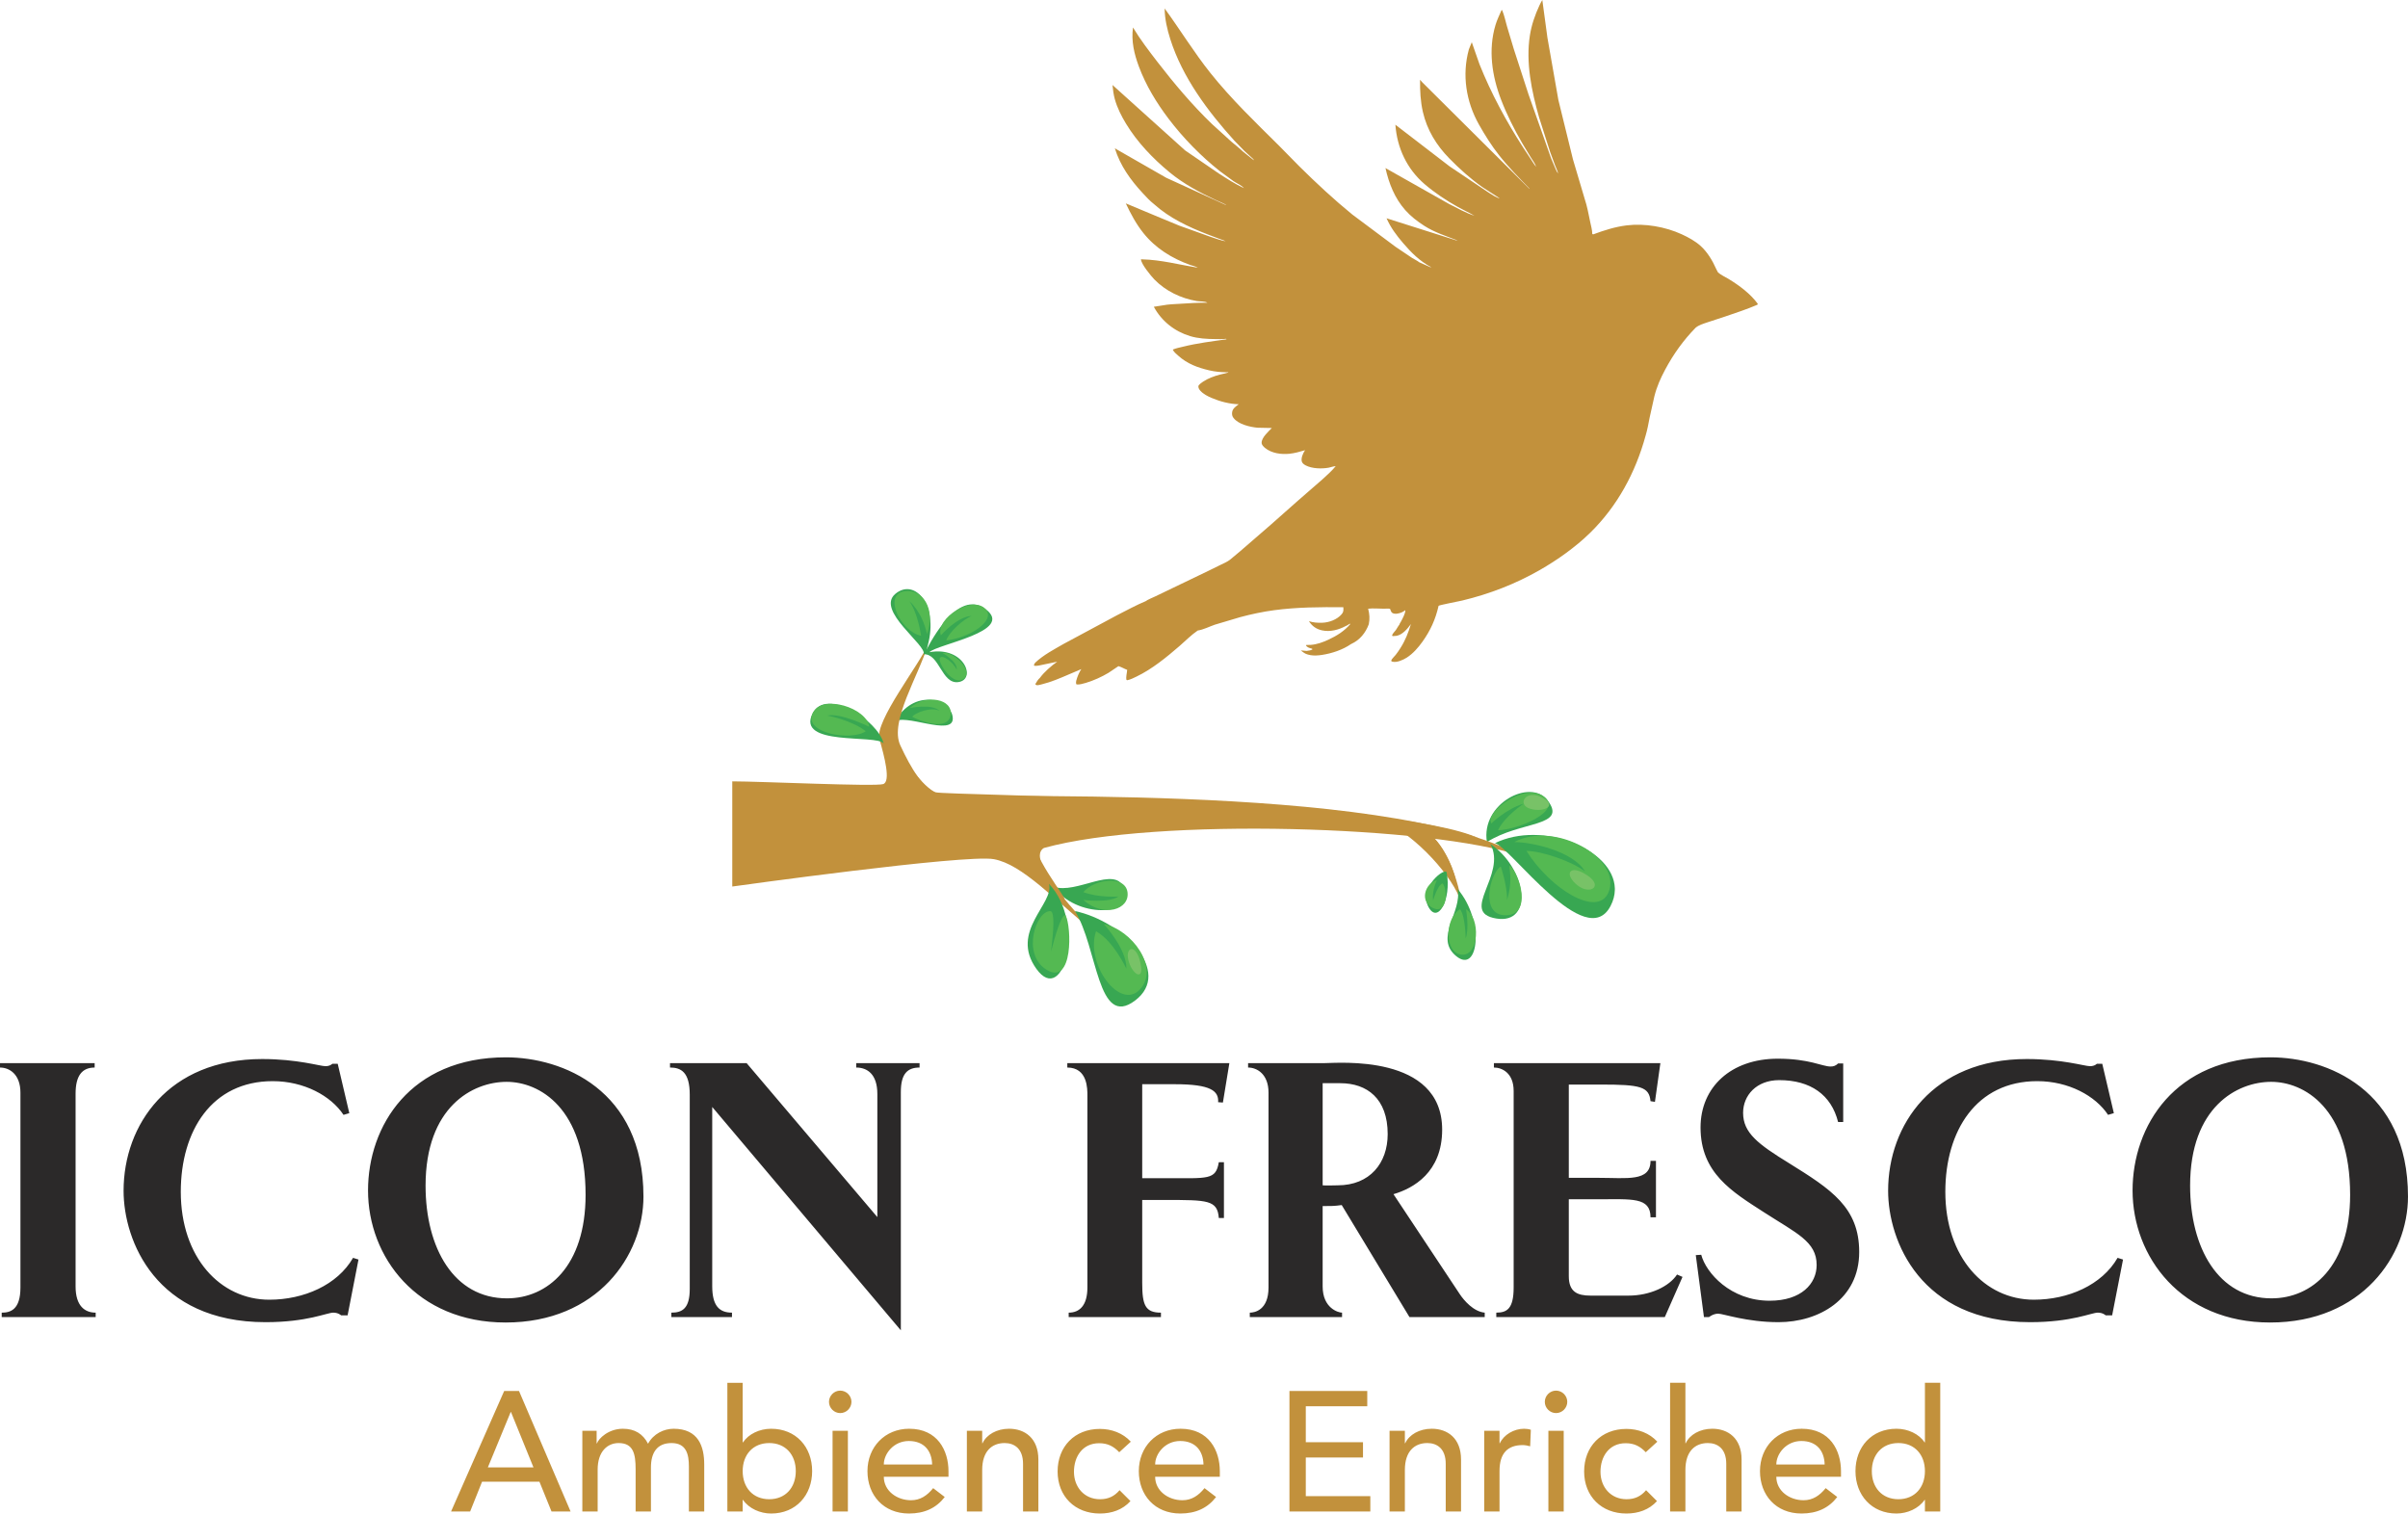 <?xml version="1.0" encoding="UTF-8"?>
<!DOCTYPE svg PUBLIC "-//W3C//DTD SVG 1.1//EN" "http://www.w3.org/Graphics/SVG/1.1/DTD/svg11.dtd">
<!-- Creator: CorelDRAW 2020 (64-Bit) -->
<svg xmlns="http://www.w3.org/2000/svg" xml:space="preserve" width="30.903mm" height="19.426mm" version="1.1" style="shape-rendering:geometricPrecision; text-rendering:geometricPrecision; image-rendering:optimizeQuality; fill-rule:evenodd; clip-rule:evenodd"
viewBox="0 0 3090.34 1942.56"
 xmlns:xlink="http://www.w3.org/1999/xlink"
 xmlns:xodm="http://www.corel.com/coreldraw/odm/2003">
 <defs>
  <style type="text/css">
   <![CDATA[
    .fil1 {fill:#C2913C;fill-rule:nonzero}
    .fil0 {fill:#2B2929;fill-rule:nonzero}
    .fil5 {fill:#78C267;fill-rule:nonzero}
    .fil4 {fill:#54B952;fill-rule:nonzero}
    .fil3 {fill:#38A752;fill-rule:nonzero}
    .fil2 {fill:#3A6DB3;fill-rule:nonzero}
   ]]>
  </style>
 </defs>
 <g id="Layer_x0020_1">
  <g id="_1943077603072">
   <path class="fil0" d="M122.79 1690.41l0 -5.67c-13.99,0 -25.78,-8.67 -25.78,-33.58l0 -247.45c0,-23.15 8.31,-33.56 24.47,-33.56l0 -5.68 -121.47 0 0 5.68c12.24,0 26.22,8.74 26.22,32.25l0 250.07c0,28.77 -13.11,32.27 -24.03,32.27l0 5.67 120.59 0zm337.3 -73.83l-6.99 -2.19c-20.1,34.96 -63.36,53.74 -107.48,53.74 -62.92,0 -113.6,-54.17 -113.6,-138.51 0,-78.2 39.75,-142 117.97,-142 40.19,0 74.71,18.8 90.87,43.26l7.44 -2.18 -14.87 -63.36 -6.98 0c0,0 -2.63,3.07 -8.75,3.07 -6.98,0 -35.82,-9.18 -81.25,-9.18 -120.16,0 -177.84,84.32 -177.84,169.08 0,64.23 41.52,168.66 182.2,168.66 53.74,0 78.65,-12.23 86.95,-12.23 6.55,0 10.05,3.49 10.05,3.49l8.3 0 13.98 -71.65zm365.7 -80.84c0,-137.19 -103.99,-178.7 -176.51,-178.7 -122.78,0 -176.96,88.26 -176.96,170.84 0,85.2 62.49,169.52 176.52,169.52 117.96,0 176.95,-86.07 176.95,-161.66zm-74.27 -2.19c0,91.76 -48.94,132.84 -100.93,132.84 -68.16,0 -104.43,-64.68 -104.43,-144.63 0,-100.92 60.3,-133.26 104,-133.26 41.93,0 101.36,33.2 101.36,145.05zm428.61 -163.4l0 -5.68 -81.27 0 0 5.68c13.99,0 27.1,8.3 27.1,34.01l0 157.94 -167.78 -197.63 -98.31 0 0 5.68c13.98,0 25.34,5.68 25.34,34.88l0 249.19c0,25.27 -9.61,30.52 -23.6,30.52l0 5.67 77.78 0 0 -5.67c-16.17,0 -25.34,-8.67 -25.34,-34.01l0 -229.98 242.06 286.7 0 -305.91c0,-22.65 7.86,-31.39 24.02,-31.39zm397.6 -5.68l-207.98 0 0 5.68c26.22,0 25.78,27.89 25.78,35.75l0 246.5c0,23.16 -10.05,32.34 -24.02,32.34l0 5.67 118.4 0 0 -5.67c-20.09,0 -24.03,-9.62 -24.03,-38.01l0 -106.62 29.71 0c54.18,0 66.85,0 68.6,23.16l6.56 0 0 -71.58 -6.56 0c-3.93,23.08 -13.55,20.46 -68.16,20.46l-30.15 0 0 -120.59 41.95 0c46.31,0 56.36,8.67 55.48,23.08l6.12 0.44 8.3 -50.61zm327.7 325.94l0 -5.67c-14.42,-1.31 -26.66,-15.73 -31.91,-23.6l-85.19 -128.45c25.34,-7.43 62.48,-27.89 62.48,-82.8 0,-97.66 -134.14,-85.42 -150.74,-85.42l-98.31 0 0 5.68c11.36,0 26.22,8.3 26.22,32.25l0 250c0,29.27 -17.91,32.34 -24.03,32.34l0 5.67 118.4 0 0 -5.67c-4.8,0 -24.9,-5.69 -24.9,-33.65l0 -103.12c11.36,0 14.86,0 24.47,-1.31l86.94 143.75 96.57 0zm-124.53 -234.84c0,37.06 -22.71,65.75 -64.23,65.75 0,0 -16.6,0.44 -19.22,0l0 -131.07 22.72 0c34.08,0 60.73,19.58 60.73,65.32zm378.37 183.29l-6.99 -3.06c-10.05,15.29 -34.52,27.09 -62.48,27.09l-48.5 0c-17.04,0 -27.96,-4.81 -27.96,-24.91l0 -98.74 37.57 0c43.26,0 67.3,-3.06 67.3,23.15l6.98 0 0 -72.45 -6.98 0c0,27.02 -30.15,21.77 -66.85,21.77l-38.02 0 0 -119.71 41.07 0c50.69,0 62.04,2.62 63.8,21.33l5.67 0.87 6.99 -49.73 -213.66 0 0 5.68c10.49,0 25.35,6.99 25.35,30.08l0 252.17c0,27.53 -8.74,32.34 -22.28,32.34l0 5.67 216.27 0 22.72 -51.55zm226.76 -31.9c0,-57.23 -35.83,-80.39 -90,-114.04 -39.77,-24.46 -58.99,-38.88 -58.99,-64.66 0,-22.29 17.04,-41.95 46.31,-41.95 40.2,0 66.85,18.8 75.6,53.75l6.55 0 0 -75.15 -6.55 0c-3.07,3.05 -6.12,3.93 -9.62,3.93 -10.92,0 -27.09,-10.05 -67.72,-10.05 -60.3,0 -99.19,36.7 -99.19,88.26 0,58.54 40.64,82.57 81.27,108.79 41.95,27.09 67.73,37.58 67.73,67.72 0,24.03 -19.66,45.88 -60.3,45.88 -50.25,0 -81.71,-35.82 -87.82,-58.98l-7 0.43 10.49 79.52 6.55 0c0,0 5.25,-4.36 11.8,-4.36 6.12,0 36.7,10.92 77.34,10.92 51.56,0 103.55,-29.27 103.55,-90.01zm338.61 9.62l-7 -2.19c-20.09,34.96 -63.35,53.74 -107.47,53.74 -62.92,0 -113.6,-54.17 -113.6,-138.51 0,-78.2 39.75,-142 117.97,-142 40.19,0 74.71,18.8 90.87,43.26l7.44 -2.18 -14.87 -63.36 -6.98 0c0,0 -2.63,3.07 -8.75,3.07 -6.98,0 -35.82,-9.18 -81.25,-9.18 -120.16,0 -177.84,84.32 -177.84,169.08 0,64.23 41.52,168.66 182.2,168.66 53.74,0 78.65,-12.23 86.95,-12.23 6.55,0 10.05,3.49 10.05,3.49l8.3 0 13.98 -71.65zm365.7 -80.84c0,-137.19 -103.99,-178.7 -176.51,-178.7 -122.78,0 -176.96,88.26 -176.96,170.84 0,85.2 62.49,169.52 176.52,169.52 117.96,0 176.95,-86.07 176.95,-161.66zm-74.27 -2.19c0,91.76 -48.94,132.84 -100.93,132.84 -68.16,0 -104.43,-64.68 -104.43,-144.63 0,-100.92 60.3,-133.26 104,-133.26 41.93,0 101.36,33.2 101.36,145.05z"/>
   <path class="fil1" d="M578.9 1939.94l24.47 0 15.3 -38.23 73.62 0 15.51 38.23 24.46 0 -66.19 -154.67 -19.01 0 -68.16 154.67zm47.19 -56.58l29.28 -71.01 0.43 0 28.84 71.01 -58.55 0zm121.25 56.58l19.66 0 0 -53.74c0,-23.38 12.67,-34.08 26.88,-34.08 19,0 21.85,13.98 21.85,33.64l0 54.18 19.66 0 0 -56.58c0,-18.35 7.42,-31.24 26.43,-31.24 19,0 22.28,14.41 22.28,30.14l0 57.68 19.67 0 0 -60.3c0,-23.16 -7.44,-45.88 -39.33,-45.88 -12.46,0 -26,6.56 -32.77,19.23 -6.55,-12.67 -17.04,-19.23 -32.33,-19.23 -18.57,0 -31.25,12.68 -33.21,18.79l-0.44 0 0 -16.16 -18.35 0 0 103.55zm186.13 0l19.66 0 0 -14.85 0.44 0c7.65,11.13 22.07,17.47 36.05,17.47 32.12,0 52.65,-23.81 52.65,-54.4 0,-31.02 -20.75,-54.4 -52.65,-54.4 -14.86,0 -29.06,6.78 -36.05,17.48l-0.44 0 0 -76.46 -19.66 0 0 165.16zm53.74 -15.73c-20.97,0 -34.08,-15.08 -34.08,-36.05 0,-20.98 13.11,-36.04 34.08,-36.04 20.97,0 34.08,15.06 34.08,36.04 0,20.97 -13.11,36.05 -34.08,36.05zm81.28 15.73l19.66 0 0 -103.55 -19.66 0 0 103.55zm-4.59 -140.7c0,7.87 6.55,14.42 14.42,14.42 7.86,0 14.41,-6.55 14.41,-14.42 0,-7.86 -6.55,-14.42 -14.41,-14.42 -7.87,0 -14.42,6.56 -14.42,14.42zm153.36 96.13l0 -6.99c0,-26.66 -13.99,-54.62 -50.46,-54.62 -31.03,0 -53.53,23.38 -53.53,54.4 0,30.81 20.53,54.4 53.3,54.4 19.89,0 34.96,-6.99 45.88,-21.19l-14.85 -11.36c-7.65,9.39 -16.38,15.51 -28.41,15.51 -18.12,0 -34.94,-12.01 -34.94,-30.15l83.01 0zm-83.01 -15.73c0,-13.77 12.66,-30.15 32.1,-30.15 19.88,0 29.5,12.9 29.94,30.15l-62.04 0zm106.6 60.3l19.66 0 0 -53.31c0,-24.03 12.46,-34.51 28.84,-34.51 12.46,0 23.59,7.2 23.59,26.64l0 61.18 19.67 0 0 -66.63c0,-27.53 -17.48,-39.55 -37.57,-39.55 -15.95,0 -29.06,7.65 -34.08,18.57l-0.45 0 0 -15.94 -19.66 0 0 103.55zm210.39 -89.57c-10.27,-11.15 -24.69,-16.39 -39.76,-16.39 -32.34,0 -54.18,22.72 -54.18,54.62 0,31.89 22.29,53.96 54.18,53.96 15.07,0 29.05,-4.59 39.32,-15.95l-13.98 -13.98c-6.56,7.65 -14.2,11.58 -25.12,11.58 -20.31,0 -33.42,-15.73 -33.42,-35.18 0,-19.44 10.92,-36.7 32.32,-36.7 10.93,0 18.57,3.93 25.79,11.58l14.85 -13.54zm114.25 45l0 -6.99c0,-26.66 -13.98,-54.62 -50.46,-54.62 -31.02,0 -53.52,23.38 -53.52,54.4 0,30.81 20.53,54.4 53.29,54.4 19.89,0 34.96,-6.99 45.88,-21.19l-14.85 -11.36c-7.65,9.39 -16.38,15.51 -28.4,15.51 -18.13,0 -34.95,-12.01 -34.95,-30.15l83.01 0zm-83.01 -15.73c0,-13.77 12.66,-30.15 32.11,-30.15 19.88,0 29.5,12.9 29.93,30.15l-62.04 0zm172.36 60.3l103.78 0 0 -19.66 -82.81 0 0 -49.6 73.41 0 0 -19.66 -73.41 0 0 -46.09 78.88 0 0 -19.66 -99.85 0 0 154.67zm128.46 0l19.66 0 0 -53.31c0,-24.03 12.46,-34.51 28.84,-34.51 12.45,0 23.59,7.2 23.59,26.64l0 61.18 19.66 0 0 -66.63c0,-27.53 -17.47,-39.55 -37.57,-39.55 -15.94,0 -29.05,7.65 -34.08,18.57l-0.44 0 0 -15.94 -19.66 0 0 103.55zm121.47 0l19.66 0 0 -52c0,-22.72 10.48,-33.2 29.71,-33.2 3.06,0 6.34,0.65 9.61,1.52l0.88 -21.18c-2.62,-0.88 -5.68,-1.32 -8.74,-1.32 -12.88,0 -25.99,7.65 -31.02,18.57l-0.44 0 0 -15.94 -19.66 0 0 103.55zm82.37 0l19.66 0 0 -103.55 -19.66 0 0 103.55zm-4.59 -140.7c0,7.87 6.55,14.42 14.41,14.42 7.87,0 14.42,-6.55 14.42,-14.42 0,-7.86 -6.55,-14.42 -14.42,-14.42 -7.86,0 -14.41,6.56 -14.41,14.42zm144.4 51.13c-10.27,-11.15 -24.69,-16.39 -39.76,-16.39 -32.33,0 -54.17,22.72 -54.17,54.62 0,31.89 22.28,53.96 54.17,53.96 15.07,0 29.06,-4.59 39.32,-15.95l-13.98 -13.98c-6.55,7.65 -14.2,11.58 -25.12,11.58 -20.31,0 -33.42,-15.73 -33.42,-35.18 0,-19.44 10.92,-36.7 32.32,-36.7 10.93,0 18.57,3.93 25.79,11.58l14.85 -13.54zm16.38 89.57l19.66 0 0 -53.31c0,-24.03 12.46,-34.51 28.84,-34.51 12.45,0 23.59,7.2 23.59,26.64l0 61.18 19.66 0 0 -66.63c0,-27.53 -17.47,-39.55 -37.57,-39.55 -15.94,0 -29.05,7.65 -34.08,18.57l-0.44 0 0 -77.55 -19.66 0 0 165.16zm219.34 -44.57l0 -6.99c0,-26.66 -13.98,-54.62 -50.46,-54.62 -31.02,0 -53.52,23.38 -53.52,54.4 0,30.81 20.53,54.4 53.29,54.4 19.89,0 34.96,-6.99 45.88,-21.19l-14.85 -11.36c-7.65,9.39 -16.38,15.51 -28.4,15.51 -18.13,0 -34.95,-12.01 -34.95,-30.15l83.01 0zm-83.01 -15.73c0,-13.77 12.66,-30.15 32.11,-30.15 19.88,0 29.5,12.9 29.93,30.15l-62.04 0zm210.38 -104.86l-19.66 0 0 76.46 -0.44 0c-6.99,-10.7 -21.19,-17.48 -36.04,-17.48 -31.9,0 -52.65,23.38 -52.65,54.4 0,30.59 20.53,54.4 52.65,54.4 13.97,0 28.39,-6.34 36.04,-17.47l0.44 0 0 14.85 19.66 0 0 -165.16zm-53.74 149.43c-20.97,0 -34.08,-15.08 -34.08,-36.05 0,-20.98 13.11,-36.04 34.08,-36.04 20.97,0 34.08,15.06 34.08,36.04 0,20.97 -13.11,36.05 -34.08,36.05z"/>
   <path class="fil2" d="M1455.73 1041.05c-16.87,11.73 -31.96,20.71 -27.8,24.46 4.16,3.76 30.67,-4.43 49.93,-20.11 -15.1,6.28 -22.13,-4.35 -22.13,-4.35z"/>
   <path class="fil3" d="M1908.28 1080.77c-8.28,-49.26 55.95,-82.49 77.9,-53.49 25.98,34.33 -34.99,25.92 -77.9,53.49z"/>
   <path class="fil3" d="M1147.99 927.24c24.04,-44.96 73.47,-30.67 74.77,-5.68 1.3,25 -64.9,-7.73 -74.77,5.68z"/>
   <path class="fil1" d="M939.77 1002.83c36.42,0 183.94,6.97 193.77,3.48 9.83,-3.49 1.58,-34.96 -4.93,-57.72 -6.5,-22.77 52.04,-96.42 62.44,-121.86 -11.7,40.17 -49.93,99.09 -35.62,129.89 14.3,30.8 29.13,54.89 48.64,62.93 19.51,8.03 574.09,-18.4 747.09,78.74 -111.86,-38.1 -467.26,-49.77 -611.46,-9.95 -28.62,17.41 70.43,113.09 70.43,113.09 -58.55,-48.2 -98.21,-92.03 -134.63,-98.72 -36.42,-6.7 -335.73,35.1 -335.73,35.1l0 -134.98z"/>
   <path class="fil1" d="M1806.76 1055.78c43.53,8.16 63.82,67.99 69.02,103.7 -10.4,-34.83 -59.57,-86.47 -94.82,-102.61l25.8 -1.09z"/>
   <path class="fil3" d="M1918.58 1082.13c60.86,-29.68 152.38,7.77 153.85,58l0 2.06c-0.14,6.71 -1.86,13.63 -5.51,20.63 -31.49,60.52 -128.56,-75.62 -148.34,-80.69z"/>
   <path class="fil3" d="M1346.16 1134.32c7.48,25.34 -50.98,60.67 -16.03,109.26 34.95,48.58 63.51,-59.65 16.03,-109.26z"/>
   <path class="fil3" d="M1912.74 1083.23c46.47,31.03 56.05,103.49 7.61,95.66 -48.45,-7.84 14,-55.97 -7.61,-95.66z"/>
   <path class="fil3" d="M1185.39 839.73c4.41,-11.67 -61.9,-56.19 -36.31,-77.57 25.58,-21.39 57.74,16.8 40.01,71.46 13.48,-25.68 44.6,-75.24 75.77,-51.87 38.37,28.77 -62.77,44.98 -71.98,55.3 44.98,-8.11 60.86,35.72 36.53,38.42 -21.06,2.34 -23.76,-36.78 -44.02,-35.74z"/>
   <path class="fil3" d="M1134.07 954.18c-7.74,-30.31 -74.04,-71.93 -91.08,-38.8 -22.11,42.97 82.01,26.69 91.08,38.8z"/>
   <path class="fil3" d="M1379.54 1169.28c61.59,13.07 125.8,78.07 77.18,114.87 -48.63,36.8 -47.84,-68.17 -77.18,-114.87z"/>
   <path class="fil3" d="M1352.27 1138.04c29,10.26 78.54,-27.79 90.15,1.54 15.09,38.16 -62.53,38.53 -90.15,-1.54z"/>
   <path class="fil3" d="M1856.63 1119.91c-1.45,-7.63 -35.96,18.63 -23.86,43.17 12.09,24.54 30.34,-8.93 23.86,-43.17z"/>
   <path class="fil3" d="M1870.56 1140.89c6.41,29.55 -30.52,62.72 -1.63,86.32 28.88,23.59 36.61,-45.65 1.63,-86.32z"/>
   <path class="fil1" d="M945.13 1008.61c-7.88,3.68 3.28,37.27 3.28,37.27l197.93 5.04c0,0 -203.63,5.37 -205.25,25.34 -0.32,3.92 62.9,18.28 81.12,18.49 74.56,0.88 214.38,-31.82 253.06,-27.53 27.33,3.02 83.21,84.99 90.27,87.08 7.05,2.09 -47.4,-61.26 -39.91,-88.24 11.48,-17.55 450.88,-28.91 573.06,10.2 -108.2,-51.28 -684.88,-55.23 -697.88,-59.38 -13,-4.15 -49.26,-46.14 -50.97,-72.92 -1.7,-26.79 19.7,-75.88 19.7,-75.88 0,0 -36.24,56.52 -32.47,76.62 3.76,20.11 19.76,63.47 16.56,66.85 -7.45,7.88 -193.07,-10.13 -208.5,-2.94z"/>
   <path class="fil1" d="M947.4 1122.52c0,0 302.92,-44.18 327.69,-43.09 24.78,1.09 43.81,36.28 43.81,36.28 0,0 -22.37,-17.89 -47.54,-20.4 -25.16,-2.51 -323.96,27.21 -323.96,27.21z"/>
   <path class="fil1" d="M1818.9 1065.64c18.83,-3.98 42.37,33.69 48.99,62.6 -14.78,-28.88 -64.82,-59.26 -48.99,-62.6z"/>
   <path class="fil1" d="M1296.82 1026.37c-43.63,-2.25 -96.47,13.35 -0.1,14.41 203.65,2.23 179.71,-5.16 0.1,-14.41z"/>
   <path class="fil4" d="M1943.28 1080.77c52.83,-28.41 140.17,22.2 120.68,65.22 -14.37,31.73 -74.14,-5.01 -104.99,-53.85 20.03,0 59.07,13.73 75.23,26.37 -15.51,-26.18 -68.27,-37.73 -90.92,-37.74z"/>
   <path class="fil4" d="M1913.91 1056.81c-8.51,-14.21 42.67,-53.03 67.4,-34.45 24.74,18.57 -32.49,42.39 -58.86,43.22 8.92,-18.38 32.87,-33.99 32.87,-33.99 -21.52,5.99 -41.41,25.22 -41.41,25.22z"/>
   <path class="fil4" d="M1926.01 1112.07c-14.12,9.09 -27.11,63.12 6.57,62.64 33.7,-0.48 18.27,-52.03 5.29,-63.65 -2.85,1.33 4.87,14.74 -3.66,43.76 0,-19.03 -8.2,-42.75 -8.2,-42.75z"/>
   <path class="fil4" d="M1844.09 1129.61c-15.45,4.14 -22.75,27.46 -4.9,35.9 17.86,8.44 19.41,-22.67 12.22,-31.76 -6.94,2.51 -12.22,22.15 -12.22,22.15 -1.62,-13.37 4.9,-26.29 4.9,-26.29z"/>
   <path class="fil4" d="M1881.41 1166.95c19.05,11.74 16.75,60.4 -5.63,58.31 -22.38,-2.08 -21.98,-46.43 -2.09,-58.31 6.91,8.17 7.31,37.42 7.31,37.42 4.87,-13.79 0.41,-37.42 0.41,-37.42z"/>
   <path class="fil4" d="M1348.48 1169.43c-18.26,-1.83 -38.55,55.44 -4.86,75.49 33.68,20.04 31.68,-55.14 23.95,-70.2 -6.5,-3.36 -18.67,46.73 -18.67,46.73 3.24,-27.94 4.86,-49.78 -0.42,-52.02z"/>
   <path class="fil4" d="M1416.68 1186.05c35.72,7.04 72.12,56.35 46.21,83.92 -25.92,27.58 -70.4,-33.59 -56.28,-74.67 22.65,12.42 38.89,47.93 38.89,47.93 0.81,-25.07 -28.82,-57.18 -28.82,-57.18z"/>
   <path class="fil4" d="M1390.3 1155.07c26.38,23.39 59.82,12.12 56.69,-10.03 -3.12,-22.15 -42.61,-16.95 -56.69,0 20.7,7.52 45.05,5.6 45.05,5.6 -11.77,8.6 -45.05,4.43 -45.05,4.43z"/>
   <path class="fil4" d="M1207.38 815.49c-6.89,-22.39 40.68,-52.02 57.48,-33.74 13.51,14.7 -19.74,36.54 -50.47,40.24 2.91,-10.03 21.73,-27.34 32.7,-31.43 -18.25,0.33 -39.71,24.93 -39.71,24.93z"/>
   <path class="fil4" d="M1160.98 758.76c22.54,-3.49 40.45,22.44 28.73,55 -6.49,-29.25 -22.67,-42.19 -22.67,-42.19 11.22,15.86 15,44.28 15,44.28 -24.99,-4.24 -50.03,-52.6 -21.06,-57.09z"/>
   <path class="fil4" d="M1209.44 838.04c12.86,-3.16 40.87,22.73 27.36,33.1 -13.52,10.37 -33.13,-20.34 -30.64,-26.37 2.5,-6.03 18.05,5.99 21.6,14.73 1.53,-10.46 -18.32,-21.46 -18.32,-21.46z"/>
   <path class="fil4" d="M1167.4 908.79c20.63,-18.66 56.46,-11.87 52.51,9.37 -3.96,21.24 -41.77,6.31 -49.21,1.72 3.89,-5.2 24.68,-13.2 35.24,-7.46 -10.06,-9.76 -38.54,-3.63 -38.54,-3.63z"/>
   <path class="fil4" d="M1115.58 932.8c-2.79,-23.83 -60.14,-42.87 -72.59,-17.42 -12.45,25.46 49.42,36.26 68.11,23.11 -17.27,-13.73 -47.94,-20.04 -49.61,-20.04 17.01,-4.02 54.09,14.35 54.09,14.35z"/>
   <path class="fil5" d="M2032.58 1120.74c-19.21,-10.65 -24.9,2.02 -8.13,15.5 16.78,13.47 36.26,0.1 8.13,-15.5z"/>
   <path class="fil5" d="M1976.83 1022.5c-18.93,-8.73 -30.42,10.25 -12.99,15.51 17.44,5.26 37.35,-4.27 12.99,-15.51z"/>
   <path class="fil5" d="M1464.36 1240.17c-4.46,-29.81 -20.64,-26.18 -16.32,-8.18 4.33,18.01 19.14,27.08 16.32,8.18z"/>
   <path class="fil1" d="M2218.69 358.15c-4.51,-2.75 -10.39,-5.21 -14.09,-8.88l-2.14 -4.16c-4.63,-10.56 -11.27,-21.64 -19.87,-29.42 -7.04,-6.37 -15.86,-11.13 -24.43,-15.07 -20.99,-9.63 -47.38,-14.21 -70.4,-11.4 -15.1,1.84 -29.05,6.37 -43.23,11.6l-1.08 -0.67c0,-4.77 -1.67,-10.63 -2.64,-15.32 -2.07,-9.96 -3.91,-20.27 -7.18,-29.93l-14.97 -50.46 -18.68 -76.1 -14.05 -79.87 -6.57 -48.47c-1.38,2.22 -2.56,4.34 -3.62,6.72 -5.78,12.49 -10.2,25.12 -12.34,38.78 -5.45,34.83 2.27,71.71 11.83,105.18l14.04 44.06 6.47 17.51c1.3,3.35 3.13,6.9 3.93,10.38 -1.87,-2.18 -2.81,-4.84 -3.95,-7.44l-4.95 -11.68 -29.2 -82.63 -18.8 -57.91 -8.8 -29.37c-1.92,-6.77 -3.48,-14.22 -6.21,-20.69l-0.79 0.22c-2.72,6.13 -5.75,12.47 -7.68,18.89 -9.6,31.81 -4.53,65.62 7.23,96.08 7.45,19.34 16.68,37.64 27.01,55.59l11.03 18.26c2.35,3.75 5.55,7.92 6.91,12.12 -2.55,-2.94 -4.56,-6.4 -6.69,-9.64l-9.96 -15.05c-21.73,-33.6 -41.24,-69.77 -56.08,-106.93l-9.91 -28.33 -3.7 9.15c-9.08,32.76 -3.69,67.18 13,96.71 7.7,13.66 16.06,26.95 25.79,39.28 11.93,15.15 25.56,28.89 38.98,42.69l-0.28 0.2 -137.44 -136.7 -2.73 -3.14c-0.13,13.97 0.49,27.77 3.65,41.45 5.33,23.03 17.33,42.63 33.76,59.39 13.13,13.41 27.2,26.15 42.56,36.97l22.3 14.43c-4.62,-0.88 -10.3,-5.05 -14.32,-7.47l-49.97 -33.53 -69.65 -53.52c2.17,29.72 14.78,56.8 37.58,76.33 13.12,11.22 27.75,20.93 42.79,29.34 6.95,3.89 14.26,7.11 21.1,11.18 -11.06,-3.56 -22.17,-9.85 -32.56,-15.1l-81.64 -46.1c4.36,19.63 11.88,38.68 25.36,53.91 7.05,7.96 15.61,14.58 24.55,20.27 12.89,8.2 26.72,12.66 40.81,18.09 0.75,0.28 1.31,0.65 1.97,1.11l-91.28 -28.93c5.27,11.97 12.67,21.83 21.13,31.72 10.63,12.42 21.36,23.15 35.89,30.95l-0.3 0.33 -14.78 -6.54c-2.64,-2.17 -6.23,-3.67 -9.14,-5.55l-21.38 -14.38 -55.26 -41.26c-23.7,-19.3 -46.3,-40.36 -68.02,-61.85l-26.08 -26.52c-30.38,-30.16 -61.48,-59.94 -88.18,-93.46 -21.1,-26.48 -38.76,-55.43 -58.68,-82.74 0.09,13.34 3.23,26.76 7.25,39.41 15.6,49.04 48.08,92.52 82.2,130.23l13.03 13.4 8.95 8.16c1,0.92 2.4,1.9 2.92,3.13l0.15 0.5 -14.41 -11.52 -1.24 -1.24c-4.08,-3.84 -8.71,-7.26 -12.97,-10.92l-25.2 -22.89c-25.22,-24.3 -48.27,-51.62 -69.66,-79.32 -11.03,-14.3 -22.31,-29.04 -31.65,-44.55 -2.39,17.42 1.52,33.92 7.58,50.19 8.99,24.15 22.64,46.58 38.19,67.07 18.85,24.83 41.55,48.03 65.99,67.36l17.28 12.66c3.96,2.71 10.41,5.34 13.33,8.92 -11.28,-5.27 -22.02,-12.18 -32.46,-18.96l-42.96 -29.41 -93.25 -83.99c0.59,6.16 1.32,12.19 2.98,18.17 3.13,11.22 8.39,21.59 14.41,31.53 14.43,23.78 34.43,44.65 55.82,62.32 17.86,14.77 39.14,26.21 60.11,35.96 1.72,0.8 12.5,5.24 12.73,6.28l-76.97 -35.14 -66.03 -37.83c6.85,22.24 20.07,40.57 35.75,57.5 4.45,4.81 9.18,10 14.37,14.01 19.74,17.82 43.88,29.16 68.4,38.73l15.68 5.94c2.52,0.95 5.56,1.72 7.82,3.13 -6.46,-1.24 -13.01,-3.7 -19.28,-5.74l-39.98 -14.32 -24.9 -10.3 -43.82 -18.3c6.29,13.34 13.23,26.38 22.47,37.96 15.67,19.67 36.73,32.62 60.17,41.07 3.04,1.1 7.09,1.79 9.73,3.57 -23.47,-3.84 -47.25,-10.19 -71.11,-10.75l-1.78 -0.16c-0.12,5.84 13.24,21.9 17.27,26.04 14.38,14.79 34.03,24.17 54.28,27.61 3.45,0.58 11.02,0.25 13.64,2.17 -11.82,-0.14 -23.57,0.62 -35.35,1.37 -7.11,0.45 -14.6,0.6 -21.58,1.99l-11.78 1.82c9.89,18.37 26.53,31.58 46.52,37.65 10.39,3.16 21.55,3.74 32.35,3.82 4.59,0.03 9.35,0.27 13.92,-0.32 0.43,0.37 0.31,0.15 0.42,0.64 -18.51,2.59 -37.35,4.91 -55.5,9.41 -4.35,1.08 -9.12,1.95 -13.23,3.71l0.23 0.92c1.75,2.84 4.28,4.86 6.74,7.06 11.54,10.37 24.66,15.19 39.64,18.71 7.28,1.7 14.53,2.42 22,2.47 0.58,0 2.28,-0.19 2.69,0.21l-0.92 0.3c-3.3,1.06 -6.79,1.59 -10.14,2.49 -7.25,1.96 -15.22,4.85 -21.48,9.04 -2.29,1.54 -4.59,3.1 -6.07,5.48 -0.15,2.56 0.94,4.41 2.63,6.29 3.67,4.08 9.36,7 14.34,9.12 10.76,4.56 23.1,7.84 34.83,8.12 -3.54,2.66 -7.8,5.38 -8.45,10.13 -0.38,2.85 -0.03,5.16 1.75,7.47 6.28,8.15 20.84,11.54 30.58,12.5l18.59 0.4c-4.22,4.35 -13.27,12.36 -13.09,18.98 0.07,2.72 2.45,4.99 4.43,6.61 8.34,6.9 20.9,8.54 31.3,7.45 6.8,-0.72 13.47,-2.63 20,-4.57l-0.37 0.58c-2.33,3.62 -4.9,9.42 -3.83,13.78 0.58,2.37 3.01,4.08 5.03,5.14 8.17,4.27 20.58,4.56 29.49,2.95 2.68,-0.49 6.43,-1.99 9.02,-1.92 -5.17,6.28 -11.35,11.71 -17.37,17.18l-31.25 27.2 -34.53 30.59 -39.94 34.59 -12.86 10.71c-3.52,2.62 -7.64,4.34 -11.58,6.25l-16.15 7.95 -67.92 32.66c-1.61,0.78 -11.12,4.81 -11.59,5.8 -12.73,5.3 -25.05,12.06 -37.35,18.3l-68.46 36.77c-12.6,7.26 -26.07,14.22 -36.71,24.26 -0.93,1.46 -1.52,1.95 -1.48,3.71 1.79,0.6 3.97,0.16 5.82,-0.01l0.14 -0.09 0.59 -0.07 23.21 -4.86c-7.67,5.41 -16.67,13.19 -22.23,20.81 -2.12,1.66 -4.34,5.32 -5.7,7.68l0.27 1.02c0.61,0.22 1.18,0.58 1.82,0.64 1.67,0.16 4.85,-0.84 6.53,-1.24 11.52,-2.85 22.66,-7.6 33.54,-12.29l16.72 -7.12c-2.92,4.52 -5,9.35 -6.37,14.55l-0.15 0.32c-0.32,1.61 -0.53,3.55 0.4,4.86 4.05,0.3 8.21,-0.93 12.06,-2.08 9.98,-3.02 20.02,-7.53 28.97,-12.89 4.39,-2.65 8.37,-5.9 12.74,-8.57 3.96,1.18 7.37,3.34 11.22,4.77 -0.23,4.13 -1.84,8.82 -0.93,12.91l0.96 0.39c4.17,-0.78 8.06,-2.81 11.87,-4.63 20,-9.58 38.61,-24.87 55.32,-39.31 7.66,-6.61 14.96,-14.17 23.32,-19.85 7.27,-1.05 15.06,-5.13 22.06,-7.52l32.82 -9.76c14.21,-3.78 28.58,-6.84 43.16,-8.8 29.54,-3.96 59.02,-4.05 88.76,-3.85l0.11 1.05 0.04 0.67c0.19,3.34 -0.32,5.13 -2.57,7.66 -5.9,6.6 -15.83,10.28 -24.56,10.56 -5.98,0.19 -11.42,-0.14 -17.13,-2.01 4.11,6.42 9.46,10.19 16.95,11.82 10.23,2.23 21.31,-0.7 30.29,-5.59 1.76,-0.61 3.51,-1.93 5.12,-2.9l0.82 0.3c-7.67,9.06 -17.31,15.1 -28.02,20.07 -7.31,3.38 -14.68,6.11 -22.78,6.73l-5.74 0.13 -0.38 0.81c1.92,2.38 4.68,3.29 7.61,3.9l0.8 0.8c-2.01,1.49 -5.18,1.81 -7.63,2.1l-7.41 -0.64c2.81,2.28 5.39,4.37 8.99,5.29l0.84 0.2 2.45 0.57c4.7,0.84 10.15,0.43 14.87,-0.28 12.46,-1.87 26.88,-6.64 37.26,-13.94l0.43 -0.19c10.92,-5.01 18.3,-14.22 22.36,-25.21 1.48,-6.95 0.95,-13.14 -0.81,-19.96 6.48,-0.78 13.78,-0.02 20.34,0 1.94,0.01 6.13,-0.49 7.81,0.23 0.76,1.88 1.33,4.5 3.3,5.44 3.54,1.69 8.61,0.38 11.99,-1.14 1.55,-0.71 2.88,-1.61 4.23,-2.65 0.45,3.76 -3.87,11.42 -5.66,14.8 -0.56,1.05 -1.82,2.78 -1.97,3.86 -1.72,2.02 -2.96,4.74 -4.52,6.92 -1.5,2.12 -4.22,4.3 -4.81,6.85l0.74 0.88 4.86 -0.38c7.8,-1.31 14.24,-9.15 18.6,-15.14 -3.26,10.94 -7.24,21.05 -13.41,30.73 -1.95,3.05 -3.98,6.1 -6.24,8.94 -1.19,1.51 -4.94,5.1 -5.47,6.75 -0.13,0.39 0,0.82 0,1.24 0.59,0.38 0.59,0.43 1.4,0.64 5.55,1.49 13.75,-2.25 18.36,-5.19 7.98,-5.1 14.75,-12.86 20.21,-20.51 10.27,-14.37 16.74,-28.79 20.65,-45.99 0.72,-0.95 26.82,-5.93 30.32,-6.77 34.85,-8.33 68.51,-21.38 99.61,-39.18 22.8,-13.07 45.78,-29.41 64.57,-47.76 35.11,-34.32 58.32,-77.61 71.17,-124.68 2.29,-7.53 3.66,-15.52 5.19,-23.23l6.07 -27.24c3.06,-12.29 8.01,-23.42 13.99,-34.55 10.57,-19.74 23.32,-37.55 39,-53.57 4.21,-3.47 9.8,-5.04 14.87,-6.79l22.91 -7.52c13.78,-4.72 28.04,-9.36 41.4,-15.13 0.41,-0.52 0.16,-0.16 0.54,-1.2 -9.38,-12.89 -23.68,-23.5 -37.2,-31.74z"/>
  </g>
 </g>
</svg>
